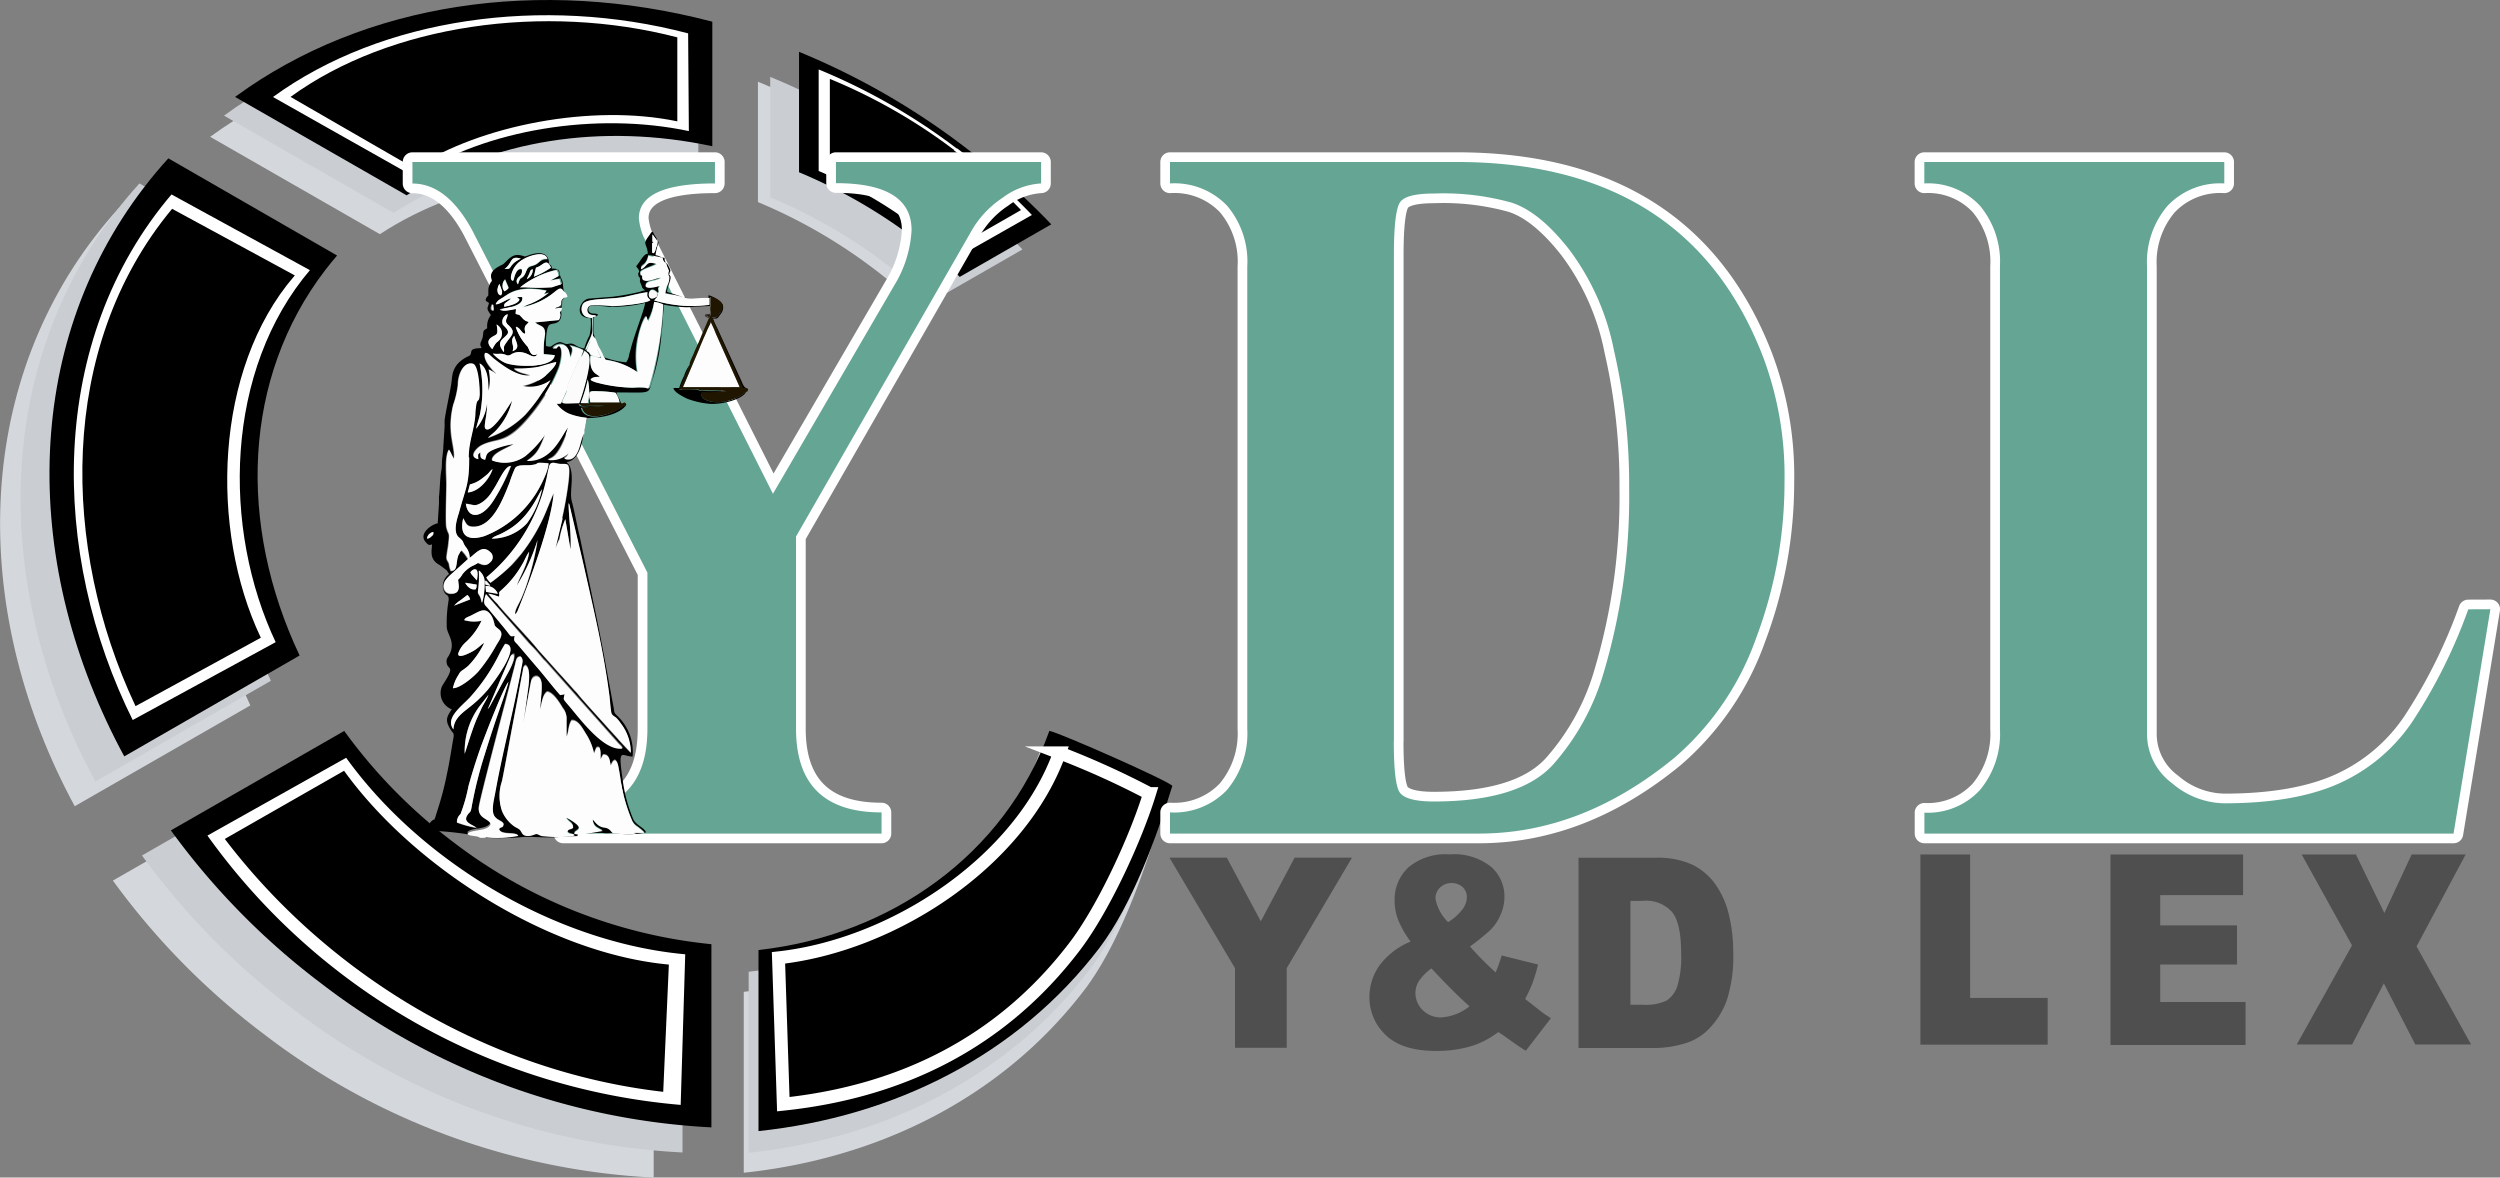 <svg id="Слой_1" data-name="Слой 1" xmlns="http://www.w3.org/2000/svg" viewBox="0 0 275.02 129.54"><rect x="0" y="0" width="275.02" height="129.54" fill="#808080" stroke="none"/><defs><style>.cls-1{fill:#d4d8dd;}.cls-1,.cls-11,.cls-12,.cls-13,.cls-14,.cls-15,.cls-16,.cls-17,.cls-2,.cls-3,.cls-4,.cls-5,.cls-6,.cls-8{fill-rule:evenodd;}.cls-2{fill:#caced3;}.cls-4,.cls-6{stroke:#000;stroke-width:0.22px;}.cls-4,.cls-6,.cls-8{stroke-miterlimit:22.93;}.cls-5,.cls-6{fill:#fff;}.cls-7{fill:#4f4f4f;}.cls-8,.cls-9{stroke:#fff;}.cls-8{stroke-width:1.42px;}.cls-9{fill:none;stroke-linecap:round;stroke-linejoin:round;stroke-width:2.13px;}.cls-10{fill:#64a594;}.cls-11{fill:#fdfdfd;}.cls-12{fill:#201600;}.cls-13{fill:#fcfbfb;}.cls-14{fill:#f9f8f8;}.cls-15{fill:#312e2f;}.cls-16{fill:#363333;}.cls-17{fill:#f8f7f7;}</style></defs><title>logo</title><path class="cls-1" d="M140.38,98.94c-1.71,5.57-4.38,13-8,17.79-9,11.82-22.58,18.59-37.52,20.17V117c14.43-1.59,27.12-10.45,32-24.11a38.07,38.07,0,0,1,7.15,3c.3.19,6.2,2.78,6.38,3.05Z" transform="translate(-13.04 -7.89)"/><path class="cls-1" d="M84.93,137.43A76.82,76.82,0,0,1,42,121.6a79.75,79.75,0,0,1-16.54-16.84L44.56,93.82a57.31,57.31,0,0,0,12,12.23,55.74,55.74,0,0,0,28.39,11.23v20.15Z" transform="translate(-13.04 -7.89)"/><path class="cls-1" d="M44.68,41.43c-.44.51-.86,1-1.27,1.56-9.15,12-9.65,28.13-2.83,42.5L21.26,96.58C10,75.78,9.95,51.61,23.42,34q1.29-1.69,2.7-3.23L44.68,41.43Z" transform="translate(-13.04 -7.89)"/><path class="cls-2" d="M140.92,96.75c-1.71,5.57-4.38,13-8,17.79-9,11.82-22.58,18.59-37.52,20.17V114.79c14.43-1.59,27.12-10.45,32-24.11a38,38,0,0,1,7.15,3c.3.19,6.2,2.78,6.38,3.05Z" transform="translate(-13.04 -7.89)"/><path class="cls-1" d="M88.35,28.24c-12.07-2.54-24.17-.69-33.52,5.41L36.16,22.94C50.29,12.65,69.52,9.83,88.35,14.75V28.24Z" transform="translate(-13.04 -7.89)"/><path class="cls-1" d="M114.42,27.17a81.31,81.31,0,0,1,9.75,8.68L114.1,41.63a59.12,59.12,0,0,0-4.94-4.18,58,58,0,0,0-12.74-7.33V16.88a80.41,80.41,0,0,1,18,10.3Z" transform="translate(-13.04 -7.89)"/><path class="cls-2" d="M88.11,134.67a76.82,76.82,0,0,1-42.91-15.83A79.8,79.8,0,0,1,28.66,102L47.73,91.06a57.32,57.32,0,0,0,12,12.23,55.7,55.7,0,0,0,28.39,11.23v20.15Z" transform="translate(-13.04 -7.89)"/><path class="cls-2" d="M46.94,38.72q-.65.76-1.27,1.56c-9.15,12-9.65,28.13-2.83,42.5L23.53,93.86c-11.29-20.8-11.32-45,2.15-62.56q1.29-1.68,2.7-3.23L46.94,38.72Z" transform="translate(-13.04 -7.89)"/><path class="cls-2" d="M89.86,25.91c-12.07-2.55-24.17-.69-33.52,5.41L37.68,20.61C51.8,10.32,71,7.5,89.86,12.43V25.91Z" transform="translate(-13.04 -7.89)"/><path class="cls-2" d="M115.77,26.65a81.1,81.1,0,0,1,9.75,8.68l-10.07,5.78a58.65,58.65,0,0,0-4.94-4.18,57.87,57.87,0,0,0-12.74-7.33V16.35a80.38,80.38,0,0,1,18,10.3Z" transform="translate(-13.04 -7.89)"/><path class="cls-3" d="M91.29,131.91a76.83,76.83,0,0,1-42.91-15.83A79.78,79.78,0,0,1,31.84,99.24L50.91,88.3a57.33,57.33,0,0,0,12,12.23,55.7,55.7,0,0,0,28.39,11.23v20.15Z" transform="translate(-13.04 -7.89)"/><path class="cls-3" d="M142,94.36c-1.71,5.57-4.38,13-8,17.79-9,11.82-22.58,18.59-37.52,20.17V112.4c14.43-1.59,27.12-10.45,32-24.11,1.25.26,13.2,5.54,13.53,6.06Z" transform="translate(-13.04 -7.89)"/><path class="cls-3" d="M50.12,36q-.65.76-1.27,1.56C39.7,49.47,39.2,65.64,46,80L26.71,91.1c-11.29-20.81-11.32-45,2.15-62.56q1.29-1.69,2.7-3.23L50.12,36Z" transform="translate(-13.04 -7.89)"/><path class="cls-4" d="M91.29,23.84c-12.07-2.54-24.17-.69-33.52,5.41L39.1,18.54C53.22,8.26,72.45,5.43,91.29,10.36V23.84Z" transform="translate(-13.04 -7.89)"/><path class="cls-3" d="M118.94,23.89a81.23,81.23,0,0,1,9.75,8.68l-10.07,5.78a59.25,59.25,0,0,0-4.94-4.18,57.94,57.94,0,0,0-12.74-7.33V13.59a80.42,80.42,0,0,1,18,10.3Z" transform="translate(-13.04 -7.89)"/><path class="cls-5" d="M118,24.39a61.08,61.08,0,0,0-13.67-7.82V26.63a44.46,44.46,0,0,1,13.43,8.73L125.36,31a61.52,61.52,0,0,0-7.4-6.59Zm.34-.17a68.1,68.1,0,0,1,8.22,7.32L118,36.4a49.6,49.6,0,0,0-14.9-9.7V15.53a67.75,67.75,0,0,1,15.17,8.68Z" transform="translate(-13.04 -7.89)"/><path class="cls-5" d="M87.55,21.24V12C72.93,8.2,56,10.55,45,18.55L58.61,26.4c7.26-4.74,19.57-7.13,28.94-5.16Zm1.27,1.07c-10.24-2.16-22.32-.18-30.25,5l-15.5-8.75c12-8.73,29.7-11.2,45.67-7l.08,10.78Z" transform="translate(-13.04 -7.89)"/><path class="cls-6" d="M45.3,38.22,32,31C19.47,46.14,19.91,68.16,28,85.42L41.59,78C36,66.16,36.48,48.5,45.3,38.22Zm2-.64c-9.42,11-9.77,28.41-3.79,41L27.59,87.25c-9.19-18.43-9.51-41.93,4.29-58.11l15.41,8.43Z" transform="translate(-13.04 -7.89)"/><path class="cls-5" d="M86,128l.62-14c-13.14-1.2-28.1-10.71-35.73-21.32l-13.12,7.5C49.18,115.18,66.82,125.8,86,128Zm1.94,1.44A71.46,71.46,0,0,1,35.86,99.81l15.26-8.56c8.25,11.48,23.08,20.33,37.3,21.62l-.5,16.56Z" transform="translate(-13.04 -7.89)"/><path class="cls-7" d="M224.32,101.89h5.45v15.78h8.53v5.14h-14V101.89Zm20.89,0H259.8v4.47h-9.12v3.33h8.45V114h-8.45v4.12h9.39v4.73H245.21V101.89Zm21,0h6l3.13,6.44,3-6.44h5.94L278.88,112l6,10.79h-6.14l-3.46-6.72-3.49,6.72h-6.09l6.08-10.9-5.54-10Z" transform="translate(-13.04 -7.89)"/><path class="cls-8" d="M139.5,95.19c-1.5,4.89-5.06,12.68-8.29,16.89-7.94,10.38-18.87,15.89-32,17.28l-.53-16.1c12.67-1.4,26.6-10.56,30.92-22.55a92.9,92.9,0,0,1,9.88,4.48Z" transform="translate(-13.04 -7.89)"/><path class="cls-9" d="M100.61,88.06q0,9.21,9.41,9.2v2.33H75V97.26q9.26,0,9.26-9.2V70.88L65,33.25q-2.79-5.17-6.59-5.17V25.71H91.69v2.36c-5.57,0-8.37,1.28-8.37,3.84a7.06,7.06,0,0,0,.5,2L98.07,62.21l13.39-23a12.89,12.89,0,0,0,1.86-6q0-5.17-8.32-5.17V25.71h22.57v2.36a7.76,7.76,0,0,0-4.24,1.58,10.87,10.87,0,0,0-3.58,3.92L100.61,66.91V88.06Zm72.66-62.35q25.42,0,33.7,21.38a37.2,37.2,0,0,1,2.38,13.84,48.54,48.54,0,0,1-3.11,17.12,31,31,0,0,1-9,13.2q-10.16,8.34-21.49,8.34h-34V97.26A8,8,0,0,0,148,94.81a9.65,9.65,0,0,0,2.25-6.73V37.22a9.52,9.52,0,0,0-2.22-6.7,8,8,0,0,0-6.28-2.45V25.71Zm-6.9,63.71c0,3.09.21,5,.65,5.64s1.67,1,3.74,1q9.45,0,13.13-4.06a26.27,26.27,0,0,0,5.57-10.12,67.64,67.64,0,0,0,2.8-20.18,65.84,65.84,0,0,0-1.67-15.26,27.18,27.18,0,0,0-4.92-11.09q-3.26-4.17-6.35-5.17a27.89,27.89,0,0,0-8.55-1c-2.07,0-3.32.33-3.74,1s-.65,2.56-.65,5.67V89.42ZM287,74.91l-4.05,24.68H224.74V97.29a7.8,7.8,0,0,0,6.09-2.47,9.64,9.64,0,0,0,2.22-6.73V37.22a9.63,9.63,0,0,0-2.2-6.7,7.77,7.77,0,0,0-6.12-2.45V25.71h33v2.36a7.94,7.94,0,0,0-6.25,2.47,9.55,9.55,0,0,0-2.25,6.67V88.61A6.73,6.73,0,0,0,252,94.06a9,9,0,0,0,5.75,2.2c5.2,0,9.44-.75,12.68-2.22a19.24,19.24,0,0,0,8-6.78,58.09,58.09,0,0,0,6.14-12.34Z" transform="translate(-13.04 -7.89)"/><path class="cls-10" d="M100.61,88.06q0,9.21,9.41,9.2v2.33H75V97.26q9.26,0,9.26-9.2V70.88L65,33.25q-2.79-5.17-6.59-5.17V25.71H91.69v2.36c-5.57,0-8.37,1.28-8.37,3.84a7.06,7.06,0,0,0,.5,2L98.07,62.21l13.39-23a12.89,12.89,0,0,0,1.86-6q0-5.17-8.32-5.17V25.71h22.57v2.36a7.76,7.76,0,0,0-4.24,1.58,10.87,10.87,0,0,0-3.58,3.92L100.61,66.91V88.06Zm72.66-62.35q25.42,0,33.7,21.38a37.2,37.2,0,0,1,2.38,13.84,48.54,48.54,0,0,1-3.11,17.12,31,31,0,0,1-9,13.2q-10.16,8.34-21.49,8.34h-34V97.26A8,8,0,0,0,148,94.81a9.65,9.65,0,0,0,2.25-6.73V37.22a9.52,9.52,0,0,0-2.22-6.7,8,8,0,0,0-6.28-2.45V25.71Zm-6.9,63.71c0,3.09.21,5,.65,5.64s1.67,1,3.74,1q9.45,0,13.13-4.06a26.27,26.27,0,0,0,5.57-10.12,67.64,67.64,0,0,0,2.8-20.18,65.84,65.84,0,0,0-1.67-15.26,27.18,27.18,0,0,0-4.92-11.09q-3.26-4.17-6.35-5.17a27.89,27.89,0,0,0-8.55-1c-2.07,0-3.32.33-3.74,1s-.65,2.56-.65,5.67V89.42ZM287,74.91l-4.05,24.68H224.74V97.29a7.8,7.8,0,0,0,6.09-2.47,9.64,9.64,0,0,0,2.22-6.73V37.22a9.63,9.63,0,0,0-2.2-6.7,7.77,7.77,0,0,0-6.12-2.45V25.71h33v2.36a7.94,7.94,0,0,0-6.25,2.47,9.55,9.55,0,0,0-2.25,6.67V88.61A6.73,6.73,0,0,0,252,94.06a9,9,0,0,0,5.75,2.2c5.2,0,9.44-.75,12.68-2.22a19.24,19.24,0,0,0,8-6.78,58.09,58.09,0,0,0,6.14-12.34Z" transform="translate(-13.04 -7.89)"/><path class="cls-3" d="M64.15,90.85a8.32,8.32,0,0,1,1.61-5.24l1-1.28c-.17.49-.55,1-.78,1.52s-.48,1-.7,1.59c-.45,1.15-.76,2.24-1.15,3.41ZM65.52,99a11.74,11.74,0,0,1-2.22-.6,1.13,1.13,0,0,1,.39-.92,18.12,18.12,0,0,0,.88-3.09c.38-1.4.79-2.71,1.25-4,.39-1.13,2.61-6.86,3.14-7.45-.08.52-1.1,3.36-1.35,4.1-.46,1.36-.91,2.75-1.34,4.15a46,46,0,0,0-1.35,5.48c-.13.75-.17.46-.47.92-.55.85.65,1,1.06,1.45Zm1.25-13.22,2.32-5.39c.14-.32.15-.56.5-.64.39.55-.93,2.59-1.2,3.14L67,85.47l-.11.18-.07.09,0,0,0,0Zm-3.85,2.32c-.9-1.21.77-2.43,1.81-3.49A20.76,20.76,0,0,0,67.89,80a14,14,0,0,1,.71-1.31c2,.13-1.69,4.77-1.87,5a13.53,13.53,0,0,1-2.1,2c-.82.66-1.65,1.23-1.71,2.4Zm1.21-12c.09-.27.45-.35.71-.48,1-.5,1.65-1.06,2.33.1a3.36,3.36,0,0,1,.29.91c.07.22.4.4.58.59.47.51-.17,1.25-.4,1.67a18.2,18.2,0,0,1-1.92,2.82c-.33.41-1.94,1.87-2.84,1.89a4.13,4.13,0,0,1,.61-1.46c.28-.56.34-.38,1.07-1a9.17,9.17,0,0,0,1.76-2.52c-.28.11-.57.52-1.23.9-.17.1-1.8,1-1.61.21a2.94,2.94,0,0,1,.82-1.2A7.59,7.59,0,0,0,66,76.2a3.91,3.91,0,0,1-1.9-.07Zm2.38-2.88,4.63,5.22c.29.38.65.69,1,1.07l.67.79c.11.14.16.16.28.28l8,9c.2.23.37.29.47.59-2,.31-4.68-3.35-6-4.84-.59-.69-.46-.54-.37-1.09l-.51.09c-.85-.95-1.79-2.21-2.63-3.15l-2-2.35c-.35-.42-.52-.38-.37-1-.57.07-.32.13-1.14-.86l-1.87-2.31c-.2-.22-.37-.3-.34-.65a2.18,2.18,0,0,1,.2-.82ZM63,74.52a3.24,3.24,0,0,1,.71-.6l.63-.49c.12-.08,0,0,.13-.07a.94.94,0,0,1,.29.49L63,74.52Zm2.71-3.82a1.66,1.66,0,0,1,.62,1.54,7.11,7.11,0,0,1-.27,2c-.11-.21-.11-.47-.25-.72s-.26-.25-.18-.76a10.74,10.74,0,0,0,.07-2Zm.73,1.65a1.34,1.34,0,0,1,1.36.87L66.51,73l-.06-.64Zm0-.62c.22.11.12,0,.29.24a1.56,1.56,0,0,1,.25.34l-.51-.15,0-.43Zm-2.2.25,1.25.21a.86.86,0,0,1-.1.52c-.55.13-1-.41-1.15-.72Zm.57-1.12a.85.85,0,0,1,.42-.34c.43-.08.43.48.3,1.22l-.57-.64s-.14-.24-.14-.24ZM60,67.13a.86.86,0,0,1,.7-.72c.05.32,0,.33-.23.51s-.24.25-.48.21Zm7.17,0c.18-.23.51-.29.93-.5s.56-.29.86-.46c2.46-1.44,3.33-4,3.73-4.46A9.8,9.8,0,0,1,71,65.47a5.31,5.31,0,0,1-3.86,1.68Zm6.93,1.05.4-.95c.11.21,0,0,0,.09a.38.38,0,0,1,0,.14A10,10,0,0,1,75.23,65l.56,3.39c.12-1.52-.16-3.53-.21-5.09a.47.47,0,0,1,.09.15l.77,3.27c.27,1.16.56,2.33.82,3.49,1.1,4.89,2.16,9.28,2.82,14.31,0,.36.15,1.66.23,1.92s.36.33.54.5a5.09,5.09,0,0,1,.5.62,5.29,5.29,0,0,1,1.08,3.19l-.94-1c-.19-.22-.31-.33-.49-.55l-1-1.09c-.75-.89-2.91-3.19-3.41-3.84-.17-.22-.33-.33-.5-.55l-.49-.55c-.34-.37-.61-.7-1-1.1l-2.43-2.73c-.7-.9-3.88-4.23-4.43-5a10.39,10.39,0,0,1-1-1.12,6.26,6.26,0,0,1,1.16.34c.14-.47-.15-.36.22-.69A11.05,11.05,0,0,0,70.51,70c.23-.38.52-1.09.75-1.36-.15,1.39-1.12,2.94-1.34,3.69a21.08,21.08,0,0,0,2.27-5,27.52,27.52,0,0,1-1,4.29,20.7,20.7,0,0,1-.73,2c-.32.77-.9,1.57-.69,1.89l.19-.3c1.4-3.44,3.73-9.77,4-13-.19.33-.86,2.13-1.25,2.91a19.86,19.86,0,0,1-2.41,3.86c-.32.39-.63.77-1,1.13A19.19,19.19,0,0,1,67,72a2,2,0,0,1-.42-.6,19.57,19.57,0,0,0,6.77-11.63c.17-.76.1-1.14,1-.91,1.08.28,1.64-.72,1.19,2.58-.16,1.16-.38,2.33-.63,3.47l-.78,3.27Zm-9.35-7a3.42,3.42,0,0,0,1.4-.7c.21-.16.38-.29.58-.47s.26-.35.52-.52c-.28.93-1.38,2.46-2.73,2.58l.24-.9Zm-.45,2.11c.87.07,1,.4,1.88-.2a3.9,3.9,0,0,0,1.11-1.26c.61-.92,1.28-2.69,2-2.7A21.22,21.22,0,0,1,67.3,63c-1.28,2-2.81,2-3,.32ZM64,64.87c.36.55.37,1,1.33.94,2-.18,3.11-3.16,3.79-4.88a13.44,13.44,0,0,1,.6-1.56c.3-.44,1.19-.25,1.82-.34,1.08-.14,0-.35,1.85-.19.06.84-1.12,3-1.5,3.52a11.78,11.78,0,0,1-5.54,4.49c-1.83.58-2.82,0-2.33-2Zm.62-6.66c0,3-.33,3.2-1.13,6.11-.23.85-.64,2.12,0,2.68s.32.36.71,1a1.92,1.92,0,0,1,.47,1.28c.7-.51,1.39-1.48,2.25-.64a.72.72,0,0,1,0,1.14c-.45.47-.85.28-1.33.06a3.88,3.88,0,0,1-.64.34,3.46,3.46,0,0,0-1.09.94,2.1,2.1,0,0,1-.48.6c.11.77.28,1.5-.74,1.53-.78,0-1.06-.77-.67-1.43a3.78,3.78,0,0,1,.56-.63l1.95-1.76a4.12,4.12,0,0,0-.71-.93c-.1.07,0,0-.12.11l-.23.41c-.32.85,0,1.76-.83,1.72a2.88,2.88,0,0,1-.2-.76c-.08-.32-.25-.35-.27-.68s.17-1.31.22-1.71c.14-1.21,0-.74-.23-1.63-.13-.54,0-3.93,0-4.65,0-1-.23-3.11.26-3.91.22.27.35.7.55,1,.19-1.33-.82-2.81-.07-5.92a10,10,0,0,0,.52-2.21c0-1.37.71-2.57,1.63-2.32.65.18.8,2.68.76,3.37-.05.92-.19.44-.35,1a8.12,8.12,0,0,0-.13,1.26c-.13,1.71-.74,3-.73,4.69Zm12.3-6a16.15,16.15,0,0,0,.78-2.58,5.58,5.58,0,0,1,0,2.59ZM65.78,47.88c1,.54.9,2.39,1,3a5.13,5.13,0,0,0,0-2.33,3.31,3.31,0,0,1,.79.47c-.44-.4-1.47-1.55-1.2-2.24.37,0,.53.28,1.1.72.94.73,2.58,1.95,3.88,1.73-.62-.2-1.42-.32-1.79-.75a13.13,13.13,0,0,0,2.57-.15c.42-.08,1.87-.59,2.07-.55,0,.45-1.1,1.45-1.47,1.71a6.36,6.36,0,0,1-2.23.92,3.89,3.89,0,0,0,3.09-.65l-1.34,2a20.21,20.21,0,0,1-1.46,1.82,10.76,10.76,0,0,1-4.1,2.53c.28-.28.62-.51.88-.8A7.33,7.33,0,0,0,69.37,52l-.62.95c-.26.42-1.76,2.66-2.31,2.13-.26-.25.22-1.53.17-2.75a5.28,5.28,0,0,1-1.2,2.74c.1-.5.32-1.08.43-1.62a13.91,13.91,0,0,0-.05-5.56Zm3.64-1.36c.28-.66-.38-1,.19-1.7.19.74.75,1.37-.19,1.7Zm-1.29-1.43c-.39.6-.39.16-.93,1.22-.42-.42-.63-1-.08-1.32s.75-.17.55-1.41c.17.1,0,0,.18.14a1.08,1.08,0,0,1,.28,1.37Zm.3,1.54c-.15-.26-.56-.69-.3-1.19.15-.27.72-.64.78-.88.11-.46-.49-.81-.58-1a.88.88,0,0,1,.55-1.08c0,.47-.4.76.06,1.17.91.81.41,1.07-.17,1.91-.39.55-.28.52-.28.84a.36.36,0,0,1-.06.26Zm-1.26-5.26c.18.18,0-.17.11.13l0,.17a.78.78,0,0,1,0,.4c-.43,0-.26-.48-.16-.7ZM78.46,45c-.09-.51-.15-.05-.14-1,0-.39,0-.79,0-1.18.3-.14.39,0,.49-.35-.33-.16-.57,0-.86-.19a.44.44,0,0,1,0-.72,9.19,9.19,0,0,1,2,.08,15.22,15.22,0,0,0,4.06-.42c-.05.62-1.2,3.56-1.55,4.92-.07.27-.15.51-.22.82a1.73,1.73,0,0,1-.32.79,9.54,9.54,0,0,1-2.44-.56c.1.29,0,.2.39.29a7.91,7.91,0,0,1,3.22,1.31,10.13,10.13,0,0,1,0-3.39c.12-.65.6-2.51,1-2.76a1.19,1.19,0,0,0,.19.51A6.54,6.54,0,0,0,85,41.1a2.77,2.77,0,0,1,1,.29,37.39,37.39,0,0,1-1.33,8.75c-.18.73-.36.45-.53.4a7.61,7.61,0,0,0-1.35,0,16.47,16.47,0,0,1-4.06-.58,2.87,2.87,0,0,1-.35-.13c-.26-.14-.09,0-.24-.21.18-.27.59-.24,1-.28C78.81,49,77.85,49,78,47l1.16.31-.45-1c.08.33.27.55.37.92-1.23-.13-1.12-.38-1.23-.51s-.14-.1-.31-.23L78,45.29c-.24.39-.31.89-.55,1.12-.06-.11-.06,0,0-.2l.25-.58c.66-1.4.45-1,.46-2.75-.5-.08-.73-.12-1-.44a1.08,1.08,0,0,1,0-1.13c.49-.68,3.11-.44,4.78-.81.72-.16,1.62-.39,2.31-.47-.09.54,0,.55.31.87-.42.38-3.41.66-4.24.66A13.7,13.7,0,0,0,78,41.48a.55.55,0,0,0-.22.87c.17.2.53.18.68.21l.16.07s0,0,.05.05l-.42.09v1.87a.41.41,0,0,0,.06.22c.09.18.07.1.15.18Zm6.86-5v.45c-1.34,1-1.07-1.54,0-.45Zm-17.13.28c-.54,0-.49-.77-.21-1.17,0,0,0,0,.06.13.22.62.33.78.15,1Zm.35-.41a.88.88,0,0,1-.2-.7.8.8,0,0,1,.27-.58l.39.91a1.09,1.09,0,0,1-.46.36Zm1.82-.43a9.87,9.87,0,0,1,4-1.91,1,1,0,0,1,.23.67c-.28.17-.59.31-.89.49l1-.19.18.62a10.36,10.36,0,0,0-1,.32,23.49,23.49,0,0,1-3,0h-.4s0,0,0,0,0,0,0,0ZM71,38.6c.07-.23.18-.4.28-.64s.1-.39.37-.45A1.18,1.18,0,0,1,71,38.6Zm1-1.27c.77-.15,1.14-1.14,1.65,0a8.66,8.66,0,0,1-1.88,1l.23-1Zm14.25-.49c.24.23.08.1.2.38.32.75.12.29.13.77s.07,0,.1.42-.37,1.27-.41,1.74c.71.1,1.53.33,2.25.5s1.83,0,2.6,0l0,.75A14.38,14.38,0,0,1,85,40.93l.18-.21a.54.54,0,0,0,.12-.66l0,0,.09-.05.12-.06c-.08-.56-.13-.29.11-.69-.46,0-1.18.34-1.55.07-.11-.75,1.16-.51,1.67-1-.62.06-1.49.59-2,.23-.13-.33,0-.21-.07-.42s-.08,0-.2-.31,1.44-.68,1.79-1c-.45-.06-.77-.21-1,0s-.38.47-.72.58c0-.39.27-.38.49-.68a2.57,2.57,0,0,0,.2-.35l.12-.4a.09.09,0,0,1,0-.06c2.42.47,1.2.18,1.84.84ZM69.37,38.77c-.12-.15-.12-.1-.12-.37a2.6,2.6,0,0,1,1.33-1.93c.58-.38,2.43-1.07,2.69-.05-.61,0-.75.2-1.08.46s-.73.27-1,.46-.3.69-.58,1-.32,0-.58.86c-.27-.3-.13-.58.12-.83a.75.75,0,0,0,.29-.83c-.5-.16-.74.57-.83.93s0,.25-.23.35Zm-.82-1.3c.91-.64.53-1.51,1.78-1.13-1.55.79-.78,1.21-1.78,1.13Zm16.82-3.1a1.88,1.88,0,0,1-.18.79c-.07.24-.08.49-.3.59-.1-.1-.07.09-.11-.26v-.86l.22-.08c-.26,0-.09,0-.19-.11l0-.76c.16.22.36.5.54.7ZM74.75,42.07c-.2.29,0,.22-.06.57a1.07,1.07,0,0,1-.17.46l-2.61.26c.52.47,1.14.27,1.1,1.29a11,11,0,0,0-.15,2.19l1.21.11c-.11,1.47-4.46,1.33-5.52.82a4.14,4.14,0,0,1-1.29-1c.69.09.81-.08,1.41.14a.55.55,0,0,0,.63-.06c1.49-.84,2.4.88,2.85,0-.74.32-.78-.37-1.08-.86a5.77,5.77,0,0,1-1.28-2.17c.54.14.6.72,1,.77.09-.22-.1-.38,0-.71s.26-.31.43-.62a1.19,1.19,0,0,1-.73-.46c-.47-.48-.1-.2-.72-.43l.05-.52c-.51.08-1.35.33-1.8.06.84-.2,2.71-.36,2.48-1.39l-.56,0c.15.27.13,0,.26.32-.22.46-1.1.64-1.67.76,0-.4.06-.35.3-.52l.4-.35s0,0,0-.05c-.53.13-1.18.64-1.64.65.06-.39.74-.66,1-.87,1.28-1,2.95-.95,4.59-.63l-.28.39.54-.18a7.67,7.67,0,0,1-2.07,1.24,3,3,0,0,0-.73.34A8,8,0,0,0,74.09,40c.52-.41.65-.45.92-.08l.1.13a3.29,3.29,0,0,1-.14-.86,1.59,1.59,0,0,0-.23-.75c-.27-.68.06-1-1-1,0-.47-.21-.33-.31-.59,0-.07.08-1.68-2.17-.9-.78.27-.23.13-1.11,0s-1.38.74-1.76,1c-.18.15-1.55.58-1.31,1.53.12.46.09.19-.14.64a1.65,1.65,0,0,0-.18.79c0,.81,0,.35-.22.76s.16.38.29.56c-.15.65-.35.49.21,1.32A2,2,0,0,0,66.64,44c-.54.29-.39.36-.5,1a5.8,5.8,0,0,1-.22.56c-.1.35,0,.32.09.63-1.63,0-.86.54-1.37.86a3.57,3.57,0,0,0-1.31.93,2.75,2.75,0,0,0-.49,1c-.08.33-.12.92-.18,1.28-.18,1.06-.66,3.28-.71,3.89,0,.22,0,.47,0,.69l-.14,2.15c0,.39-.09,1-.13,1.4s0,.91-.12,1.41c-.13.9-.13,1.9-.23,2.76,0,.25,0,.5,0,.75l-.14,2.16c-.44,0-2.09,1-1.4,1.95.31.4.45.5.77.35,0,.68-.35,1.64.85,2.28l.76.57c.07.08.2.31.28.42a1.62,1.62,0,0,0-.64,1.75c.25.77.65.37.58,1.16a14.36,14.36,0,0,0-.2,3c.11.84,1,1.61.26,3-.16.3-.39.45-.24,1s.77.28-.1,1.71c-.15.25-.33.51-.47.78a1.91,1.91,0,0,0,1.1,2.48c-.57.85-.79,1.21-.08,2.31.22.34.36.28.26.85-.24,1.32-.42,2.62-.7,3.89a32.73,32.73,0,0,1-.93,3.66l-.4,1.27c-.17.34,0,0-.34.29s-.15.36-.48.63-.6.23-.75.43a36.27,36.27,0,0,1,4.88.37,8.4,8.4,0,0,0,1.56.19c-.34-.2-1-.1-1.32-.35.25-.56,2.28-.25,2.56-1.11-.16-.58-1.28-.59-1.31-1.67,0-.55,2.72-10.84,3.06-12.17L69.67,81c.12-.46.14-.92.61-.93.36.3.2.67.11,1.17s-.15.85-.24,1.28c-.17.84-.34,1.72-.52,2.52-.72,3.33-1.53,6.66-2.13,10-.13.74-.48,1.89-.13,2.52s1.28.63,1,1.14c-.13.27-.22.06-.45.34.2.75,1.88.26,2.11.76a12,12,0,0,1-3.55.16c.11.23-.05.05.21.11A27.14,27.14,0,0,0,70.2,100c1.22-.14,2.06.06,3.79,0l2.58-.14c0-.18,0-.2,0-.35.78,0,.47.05.6-.12l-1,.07c.23-.35.93-.41.29-1a4.94,4.94,0,0,0-1.14-.72c.22.47.75.53.77,1.12-.32.25-.48.06-.64.43.24.35.5.2.83.47a16.48,16.48,0,0,1-3.64,0c-.25-.06-.45-.23-.61-.22s-.49.17-.75.2c-.92.08-.77-.47-1.15-.74-.18-.13-.37-.19-.57-.34a3.89,3.89,0,0,1-1.29-1.63,5.06,5.06,0,0,1,0-3.31c.42-2.13.81-4.32,1.21-6.41.21-1.09.41-2.16.61-3.24.1-.54.19-1,.29-1.58.05-.29.11-.55.16-.82s0-.53.31-.68c.7.39.3,2.41.2,3.23-.14,1.08-.29,2.18-.46,3.15l.86-4.58c.15-.83,1.14-.88,1.18.38,0,.92-.15,1.76-.15,2.63.14-.59.24-1.59.75-1.9.66.06,1.38,1.22,1.72,1.8A1.79,1.79,0,0,1,75.35,87c0,.61,0,1.21,0,1.82.25-.43.15-1.18.55-1.76.7-.08,1.18.81,1.57,1.46a6.35,6.35,0,0,1,.9,2.15c.2-.32.17-.81.58-.63.19.24.13.88.14,1.27.14-.19.16-.33.3-.49.65,0,.71.58.81,1.18.19-.28.17-.44.47-.58.31.17.35.6.43,1s.14.8.2,1.2a18.14,18.14,0,0,0,1.23,4.4,1.52,1.52,0,0,0,.64.75,6.82,6.82,0,0,1,.76.65l-1.15,0c.15.1.25.12.36.08a12.75,12.75,0,0,1-2.34,0c-.44-.06-.36,0-.57-.27-.45-.52-.53-.24-1.11-.49s-.61-.5-.9-.79c.11.9.6.89,1.1,1.26-3.88.61-1,.24.11.32.24.06.91,0,1.18,0a9.26,9.26,0,0,0,3.49-.07c-.14-.5-1-.73-1.38-1.41a16.74,16.74,0,0,1-1.19-4.45c-.52-3.59-.12-2.51,1.1-2.48a5.46,5.46,0,0,0-1.7-4.5c-.38-.37-.28-.32-.38-.87-.65-3.45-1.26-7-2-10.49l-1.71-8.24c-.33-1.29-.56-2.73-.9-4-.25-1,.19-2.31-.11-3.5-.13-.53-.22-.47-.45-.81,1.31-.11,1.82-2.3,1.82-3.16-.28.52-.37,1.34-.64,1.9s-.64,1.16-1.46.87c-.06-.2.22-.13.4-.62a2.64,2.64,0,0,1-2.25.73c.31-.25.71-.1,1.46-1.49a9.77,9.77,0,0,0,.81-2.06c-.63.58-1.65,3.8-4.55,3.67,1.19-.78,1.41-1.41,2-2.87a11.4,11.4,0,0,1-2.19,2.36,3.9,3.9,0,0,1-3.65.47c-.06-.8,1.71-1.36,2.37-1.8a9.88,9.88,0,0,0-1.93.5c-1.18.45-1,.68-1.21,1.23-.6-.15-.47-.31-.53-.85-.19.33-.28.05-.21.78-1.13-.24-.19-1.23.33-1.51,1.75-.93,2.65,0,5.34-3.25a19.25,19.25,0,0,0,3.2-5.36c.17-.59.52-2,0-2.38-.16.06-.18.14-.28.26h-.42c.55-.73,1.94-.65,1.9,1a1.67,1.67,0,0,0,.26-.72c0-.38-.1-.45-.33-.6a6.33,6.33,0,0,1,1.56.53l-.29.76c.18-.08,0,0,.17-.14l.25-.52c.13.18.32.24.44.47.44.84-.83,4.89-1.05,5.32-2.17,0-2,.21-1.59-.81a1.87,1.87,0,0,0,.26-.81l-.75,1.68-.47,0a3.42,3.42,0,0,0,1.33,1.08,7.24,7.24,0,0,0,2,.47l-.28,1.43c.18-.15.05.2.24-.65a5.45,5.45,0,0,0,.17-.74c1.73,0,3.65-.45,4.33-1.46-.14-.25,0-.05-.18-.14l0,.2c-.36.18-.69.43-1.11.64a6.59,6.59,0,0,1-1.28.46c-1.14.29-2.17.18-2.44-.82l2.53-.19c-.51,0-1,0-1.47,0-.86,0-1.14.13-1.29-.19l.51-.08h.51c0-.09,0-.26,0-.35l.08-.27c-.19-.92.37-.79,1.1-.74a13.61,13.61,0,0,1,1.75.14,2.73,2.73,0,0,1,.45,1.07c.21.17,0,0,.25.14-.08-.46-.37-.72-.49-1.23,4.05,0,3.45.28,4-1.54a21.66,21.66,0,0,0,.93-4.64c0-.28,0-.5.08-.82l.2-2.65a15.81,15.81,0,0,0,2.45.28c.52,0,.82-.07,1.26-.07l1.37-.07,0-1c.54.14,1.31.53,1.33,1.09a1.29,1.29,0,0,1-.37.84c-.31.42-.19.29-.81.37l3.43,7.77c.29,0,.45,0,.48.25.13-.11.11.17.11-.21-.4-.11-.5-.35-.66-.73s-.31-.67-.46-1l-2.28-5a8.52,8.52,0,0,1-.45-1c.51,0,.43.09.84-.49a1.1,1.1,0,0,0,.25-1c-.12-.41-1.16-1-1.58-1.07v.28a16.83,16.83,0,0,1-2.55,0L86.43,40c0-.54.5-1.4.35-1.73s-.17.05-.08-.36c.06-.24.21-.15-.15-.81-.14-.26-.18-.23-.31-.26,0-.38-.09-.07-.09-.59-.43,0-.55-.24-1-.28a7.62,7.62,0,0,1,.35-1.46l-.07-.07-.08-.06c-.06-.41-.38-.61-.48-1-.23.06-.17.08-.42.42-.8,1.07-.24.78-.14,2-.4,0-.76.68-1,1s-.2.26-.29.4c.61.69.16.55.24.94s.09.09.16.33c.11.43-.13.09.18.8.1.22,0,.15.15.34l.1.1.16.12a2.15,2.15,0,0,0-.54.15,26.19,26.19,0,0,1-3,.55l-2.66.21c-1,.13-1.7,2.15.2,2.15a5.61,5.61,0,0,1-.12,1.9,7.77,7.77,0,0,0-.58,1.44,2.62,2.62,0,0,1-1-.39c-.59-.34-.71,0-1.11-.14s-.51-.3-1.08,0-.34.41-1,.26c-.07-.31,0-2.11.37-2.34s1.09,0,1.28-.89c.06-.28,0-.33,0-.68Z" transform="translate(-13.04 -7.89)"/><path class="cls-11" d="M76.46,99.65l.94,0,1.94-.34c-.5-.36-1-.36-1.1-1.26.3.29.45.6.9.79s.66,0,1.11.49c.21.24.13.21.57.27a12.75,12.75,0,0,0,2.34,0c-.11,0-.2,0-.36-.08l1.15,0a6.82,6.82,0,0,0-.76-.65,1.52,1.52,0,0,1-.64-.75,18.14,18.14,0,0,1-1.23-4.4c-.06-.4-.12-.8-.2-1.2s-.12-.83-.43-1c-.31.14-.28.3-.47.58-.1-.59-.16-1.21-.81-1.18-.14.17-.16.3-.3.49,0-.39.05-1-.14-1.27-.41-.18-.38.31-.58.63a6.35,6.35,0,0,0-.9-2.15c-.39-.64-.87-1.54-1.57-1.46-.39.58-.3,1.34-.55,1.76,0-.61,0-1.21,0-1.82a1.79,1.79,0,0,0-.42-1.29c-.34-.58-1.06-1.74-1.72-1.8-.51.31-.61,1.31-.75,1.9,0-.87.19-1.71.15-2.63,0-1.26-1-1.21-1.18-.38l-.86,4.58c.17-1,.32-2.07.46-3.15.1-.81.49-2.83-.2-3.23-.26.15-.25.35-.31.68s-.11.54-.16.82c-.1.54-.19,1-.29,1.58-.2,1.08-.41,2.15-.61,3.24-.4,2.09-.78,4.28-1.21,6.41a5.06,5.06,0,0,0,0,3.31,3.89,3.89,0,0,0,1.29,1.63c.2.15.39.21.57.34.39.27.23.83,1.15.74.26,0,.59-.18.75-.2s.36.16.61.22a16.48,16.48,0,0,0,3.64,0c-.33-.27-.59-.12-.83-.47.16-.37.31-.18.64-.43,0-.59-.55-.65-.77-1.12a4.94,4.94,0,0,1,1.14.72c.64.58-.06.64-.29,1l.32.14Z" transform="translate(-13.04 -7.89)"/><path class="cls-11" d="M74.86,64.92c.25-1.14.47-2.3.63-3.47.45-3.3-.11-2.3-1.19-2.58-.86-.23-.8.15-1,.91a19.57,19.57,0,0,1-6.77,11.63A2,2,0,0,0,67,72a19.19,19.19,0,0,0,2.28-1.94c.33-.36.64-.74,1-1.13a19.86,19.86,0,0,0,2.41-3.86c.39-.78,1.05-2.58,1.25-2.91-.25,3.21-2.58,9.54-4,13l-.19.3c-.21-.31.37-1.12.69-1.89a20.7,20.7,0,0,0,.73-2,27.52,27.52,0,0,0,1-4.29,21.08,21.08,0,0,1-2.27,5c.21-.75,1.19-2.31,1.34-3.69-.23.27-.52,1-.75,1.36a11.05,11.05,0,0,1-2.34,2.89c-.37.33-.09.22-.22.69a6.26,6.26,0,0,0-1.16-.34,10.39,10.39,0,0,0,1,1.12c.56.75,3.74,4.07,4.43,5L74.61,82c.38.4.65.73,1,1.1l.49.55c.17.21.33.32.5.55.49.64,2.66,3,3.41,3.84l1,1.09c.18.22.29.33.49.55l.94,1a5.29,5.29,0,0,0-1.08-3.19,5.09,5.09,0,0,0-.5-.62c-.18-.17-.45-.26-.54-.5s-.18-1.56-.23-1.92c-.65-5-1.72-9.42-2.82-14.31-.26-1.16-.55-2.33-.82-3.49l-.77-3.27a.47.47,0,0,0-.09-.15c0,1.56.33,3.57.21,5.09L75.23,65a10,10,0,0,0-.67,2.46.38.38,0,0,0,0-.14c-.05-.12.06.12,0-.09l-.4.95.78-3.27Z" transform="translate(-13.04 -7.89)"/><path class="cls-11" d="M77.27,55.6c.1,0,.06.05.06-.12s0,0,0-.2l.28-1.43a7.24,7.24,0,0,1-2-.47,3.42,3.42,0,0,1-1.33-1.08l.47,0,.75-1.68A1.12,1.12,0,0,1,75.6,50l.9-2c.11-.25.2-.65.45-.8l.29-.76a6.33,6.33,0,0,0-1.56-.53c.23.15.36.22.33.6a1.67,1.67,0,0,1-.26.72c0-1.64-1.35-1.73-1.9-1h.42c.1-.13.12-.2.28-.26.54.36.2,1.78,0,2.38a19.25,19.25,0,0,1-3.2,5.36C68.68,56.95,67.77,56,66,56.9c-.52.28-1.46,1.27-.33,1.51-.07-.73,0-.45.21-.78.06.54-.06.7.53.85.21-.55,0-.77,1.21-1.23a9.88,9.88,0,0,1,1.93-.5c-.66.44-2.43,1-2.37,1.8a3.9,3.9,0,0,0,3.65-.47A11.4,11.4,0,0,0,73,55.73c-.57,1.46-.8,2.09-2,2.87,2.9.13,3.92-3.08,4.55-3.67A9.77,9.77,0,0,1,74.79,57c-.75,1.39-1.15,1.24-1.46,1.49a2.64,2.64,0,0,0,2.25-.73c-.18.5-.46.43-.4.62.82.29,1.22-.35,1.46-.87s.36-1.38.64-1.9Z" transform="translate(-13.04 -7.89)"/><path class="cls-11" d="M64.61,58.21c0-1.72.6-3,.73-4.69a8.12,8.12,0,0,1,.13-1.26c.15-.56.29-.07.35-1,0-.69-.11-3.19-.76-3.37-.91-.25-1.6,1-1.63,2.32a10,10,0,0,1-.52,2.21c-.74,3.11.27,4.59.07,5.92-.2-.29-.33-.71-.55-1-.48.8-.23,2.87-.26,3.91,0,.72-.14,4.11,0,4.65.21.89.37.42.23,1.63,0,.4-.23,1.41-.22,1.71s.18.36.27.68a2.88,2.88,0,0,0,.2.76c.79,0,.51-.86.83-1.72l.23-.41c.09-.1,0,0,.12-.11a4.12,4.12,0,0,1,.71.93l-1.95,1.76a3.78,3.78,0,0,0-.56.63c-.39.67-.11,1.46.67,1.43,1,0,.85-.76.74-1.53a2.1,2.1,0,0,0,.48-.6A3.46,3.46,0,0,1,65,70.15a3.88,3.88,0,0,0,.64-.34c.48.21.88.4,1.33-.06a.72.72,0,0,0,0-1.14c-.86-.83-1.55.13-2.25.64A1.92,1.92,0,0,0,64.24,68c-.39-.6-.07-.45-.71-1s-.28-1.83,0-2.68c.79-2.91,1.13-3.09,1.13-6.11Z" transform="translate(-13.04 -7.89)"/><path class="cls-11" d="M79.52,47.23c-.09-.16-.15-.34-.24-.53a6,6,0,0,0-.3-.54c-.24-.39-.34-1-.52-1.1s-.05,0-.15-.18a.41.41,0,0,1-.06-.22V42.78l.42-.09s0-.07-.05-.05l-.16-.07c-.15,0-.5,0-.68-.21a.55.55,0,0,1,.22-.87,13.7,13.7,0,0,1,2.35.08c.83,0,3.82-.27,4.24-.66-.28-.33-.4-.33-.31-.87-.7.08-1.6.31-2.31.47-1.67.37-4.29.12-4.78.81a1.08,1.08,0,0,0,0,1.13c.22.33.45.36,1,.44,0,1.7.19,1.36-.46,2.75l-.25.58c0,.18,0,.1,0,.2.25-.24.32-.74.55-1.12l-.46,1.16c.17.14.21.11.31.23s0,.38,1.23.51c-.1-.37-.28-.58-.37-.92l.45,1L78,47c-.2,2,.76,2,1,2.34-.36,0-.77,0-1,.28.15.22,0,.07.24.21a2.87,2.87,0,0,0,.35.13,16.47,16.47,0,0,0,4.06.58,7.61,7.61,0,0,1,1.35,0c.17,0,.35.33.53-.4A37.39,37.39,0,0,0,86,41.39a2.77,2.77,0,0,0-1-.29,6.54,6.54,0,0,1-.63,2.1,1.19,1.19,0,0,1-.19-.51c-.44.24-.93,2.11-1,2.76a10.13,10.13,0,0,0,0,3.39,7.91,7.91,0,0,0-3.22-1.31c-.35-.09-.3,0-.39-.29Z" transform="translate(-13.04 -7.89)"/><path class="cls-11" d="M67.59,49a3.31,3.31,0,0,0-.79-.47,5.13,5.13,0,0,1,0,2.33c-.07-.6.07-2.45-1-3a13.91,13.91,0,0,1,.05,5.56c-.11.53-.33,1.12-.43,1.62a5.28,5.28,0,0,0,1.2-2.74c.05,1.22-.43,2.5-.17,2.75.56.52,2.05-1.71,2.31-2.13l.62-.95a7.33,7.33,0,0,1-1.78,3.27c-.27.28-.6.51-.88.8a10.76,10.76,0,0,0,4.1-2.53,20.21,20.21,0,0,0,1.46-1.82l1.34-2a3.89,3.89,0,0,1-3.09.65,6.36,6.36,0,0,0,2.23-.92c.37-.26,1.51-1.26,1.47-1.71-.2,0-1.65.47-2.07.55a13.13,13.13,0,0,1-2.57.15c.37.44,1.17.55,1.79.75-1.3.22-2.94-1-3.88-1.73-.57-.44-.73-.76-1.1-.72-.28.69.76,1.84,1.2,2.24Z" transform="translate(-13.04 -7.89)"/><path class="cls-11" d="M74.75,42.07c.06-.08,0,.1.09-.17s0-.07,0-.13a1.74,1.74,0,0,0-.72.06c.23-.2.17-.1.4-.2.58-.27,0-.53.6-1,.23,0,.14,0,.35-.09a.68.68,0,0,0-.12-.3c-.13-.21-.06-.15-.23-.23l-.1-.13c-.27-.37-.4-.33-.92.08a8,8,0,0,1-3.48,1.71,3,3,0,0,1,.73-.34,7.67,7.67,0,0,0,2.07-1.24l-.54.18.28-.39c-1.64-.32-3.31-.37-4.59.63-.26.21-.94.48-1,.87.46,0,1.11-.52,1.64-.65,0,0,0,0,0,.05l-.4.35c-.23.17-.32.13-.3.52.57-.12,1.45-.3,1.67-.76-.13-.3-.11-.05-.26-.32l.56,0c.22,1-1.64,1.19-2.48,1.39.45.27,1.29,0,1.8-.06l-.05.52c.61.23.24-.05.72.43a1.19,1.19,0,0,0,.73.46c-.17.31-.37.29-.43.62s.12.5,0,.71c-.38,0-.45-.63-1-.77A5.77,5.77,0,0,0,71.06,46c.3.49.34,1.17,1.08.86-.45.87-1.36-.85-2.85,0a.55.55,0,0,1-.63.06c-.6-.22-.72,0-1.41-.14a4.14,4.14,0,0,0,1.29,1c1.06.52,5.41.65,5.52-.82l-1.21-.11A11,11,0,0,1,73,44.65c0-1-.57-.82-1.1-1.29l2.61-.26a1.07,1.07,0,0,0,.17-.46c0-.35-.13-.28.06-.57Z" transform="translate(-13.04 -7.89)"/><path class="cls-11" d="M64,64.87c-.48,2,.51,2.56,2.33,2a11.78,11.78,0,0,0,5.54-4.49c.38-.53,1.55-2.68,1.5-3.52-1.8-.15-.76.05-1.85.19-.63.08-1.52-.1-1.82.34a13.44,13.44,0,0,0-.6,1.56c-.68,1.71-1.77,4.7-3.79,4.88-1,.08-1-.39-1.33-.94Z" transform="translate(-13.04 -7.89)"/><path class="cls-11" d="M65.74,100c.08.05,0,0,.15.06l.19,0a1.21,1.21,0,0,0,.43-.05,12,12,0,0,0,3.55-.16c-.23-.51-1.92,0-2.11-.76.23-.28.32-.08.45-.34.25-.52-.68-.51-1-1.14s0-1.79.13-2.52c.6-3.33,1.41-6.67,2.13-10,.17-.8.35-1.69.52-2.52.09-.44.16-.85.24-1.28s.25-.87-.11-1.17c-.47,0-.49.47-.61.93l-.94,3.66c-.34,1.32-3.07,11.62-3.06,12.17,0,1.08,1.15,1.09,1.31,1.67-.28.86-2.31.55-2.56,1.11.36.25,1,.15,1.32.35Z" transform="translate(-13.04 -7.89)"/><path class="cls-11" d="M75.13,84.31c-.09.55-.22.4.37,1.09,1.29,1.49,3.92,5.15,6,4.84-.1-.29-.26-.36-.47-.59l-8-9c-.12-.12-.17-.15-.28-.28l-.67-.79c-.31-.38-.66-.69-1-1.07L66.5,73.26a2.18,2.18,0,0,0-.2.82c0,.35.14.43.34.65L68.52,77c.82,1,.57.93,1.14.86-.16.61,0,.57.37,1l2,2.35c.84.95,1.78,2.21,2.63,3.15l.51-.09Z" transform="translate(-13.04 -7.89)"/><path class="cls-11" d="M88.17,50.49h6.29c-.1,0,.06.27-.19-.32l-2.47-5.54c-.07-.16-.14-.35-.2-.5l-.43-.93c.14.13-.09.43-.28.88l-2.72,6.42Z" transform="translate(-13.04 -7.89)"/><path class="cls-11" d="M66,76.2a7.59,7.59,0,0,1-1.72,2.33,2.94,2.94,0,0,0-.82,1.2c-.19.78,1.43-.11,1.61-.21.66-.38.95-.79,1.23-.9a9.17,9.17,0,0,1-1.76,2.52c-.73.64-.79.46-1.07,1a4.13,4.13,0,0,0-.61,1.46c.9,0,2.51-1.48,2.84-1.89a18.2,18.2,0,0,0,1.92-2.82c.24-.43.87-1.17.4-1.67-.18-.19-.51-.37-.58-.59a3.36,3.36,0,0,0-.29-.91c-.68-1.16-1.31-.6-2.33-.1-.26.13-.62.21-.71.48a3.91,3.91,0,0,0,1.9.07Z" transform="translate(-13.04 -7.89)"/><path class="cls-12" d="M90.9,44.07c.19-.44.42-.74.28-.88l.43.93c.06.15.13.34.2.5l2.47,5.54c.25.59.09.32.19.32H88.17l2.72-6.42Zm.32-2.54c-.1.44,0,.53,0,.83v.27c-.14-.11-.2-.16-.41-.06.09.16,0,.14.31.18l-.09.13-.83,1.93c-.33.87-.54,1.2-.82,1.9-.2.5-.52,1.05-.47,1.29l-1.15,2.73c.58.08,1.59,0,1.93,0s.18.1.56.11c.91,0,1.78,0,2.7.07l-2.8.15C90,52.28,93,52.71,95.1,51c.22,0,.15-.08.17-.18,0-.3-.19-.22-.48-.25l-3.43-7.77c.62-.09.51.05.81-.37a1.29,1.29,0,0,0,.37-.84c0-.56-.79-.95-1.33-1.09l0,1Z" transform="translate(-13.04 -7.89)"/><path class="cls-11" d="M85.31,40.07a.54.54,0,0,1-.12.66l-.18.21a14.38,14.38,0,0,0,6.06.49l0-.75c-.77-.08-1.94.13-2.6,0s-1.54-.4-2.25-.5c0-.47.43-1.4.41-1.74s-.08-.06-.1-.42.19,0-.13-.77c-.12-.28,0-.15-.2-.38-.64-.66.58-.37-1.84-.84a.09.09,0,0,0,0,.06l-.12.4a2.57,2.57,0,0,1-.2.35c-.21.29-.49.29-.49.68.34-.11.46-.35.72-.58s.6-.1,1,0c-.36.3-1.81.57-1.79,1s.15.15.2.31-.06.09.07.42c.5.36,1.37-.17,2-.23-.51.46-1.78.22-1.67,1,.37.27,1.1,0,1.55-.07-.25.4-.19.13-.11.69l-.12.06-.09.05,0,0Z" transform="translate(-13.04 -7.89)"/><path class="cls-11" d="M65.52,99c-.42-.41-1.61-.6-1.06-1.45.3-.46.34-.17.47-.92a46,46,0,0,1,1.35-5.48c.44-1.4.88-2.79,1.34-4.15.25-.74,1.28-3.58,1.35-4.1-.54.6-2.75,6.32-3.14,7.45-.46,1.33-.87,2.65-1.25,4a18.12,18.12,0,0,1-.88,3.09,1.13,1.13,0,0,0-.39.92,11.74,11.74,0,0,0,2.22.6Z" transform="translate(-13.04 -7.89)"/><path class="cls-11" d="M62.92,88.14c.06-1.17.89-1.74,1.71-2.4a13.53,13.53,0,0,0,2.1-2c.18-.24,3.89-4.89,1.87-5A14,14,0,0,0,67.89,80a20.76,20.76,0,0,1-3.17,4.63c-1,1.06-2.71,2.27-1.81,3.49Z" transform="translate(-13.04 -7.89)"/><path class="cls-13" d="M76.95,47.14c-.25.15-.33.55-.45.8l-.9,2a1.12,1.12,0,0,0-.17.69,1.87,1.87,0,0,1-.26.81c-.44,1-.58.85,1.59.81.22-.43,1.49-4.48,1.05-5.32-.12-.23-.32-.29-.44-.47l-.25.52c-.13.16,0,.06-.17.14Z" transform="translate(-13.04 -7.89)"/><path class="cls-12" d="M81.84,52.3c0-.15.12,0-.09-.14l-.28.11c-.27-.1,0,0-.25-.14l-3.24,0-.05-.49-.08.27c0,.09,0,.26,0,.35h-.51l-.51.08c.14.32.43.19,1.29.19.51,0,1,0,1.47,0l-2.53.19c.26,1,1.3,1.1,2.44.82a6.59,6.59,0,0,0,1.28-.46c.42-.21.76-.45,1.11-.64l0-.2Z" transform="translate(-13.04 -7.89)"/><path class="cls-11" d="M64.28,63.27C64.49,65,66,65,67.3,63a21.22,21.22,0,0,0,1.93-3.85c-.68,0-1.35,1.78-2,2.7a3.9,3.9,0,0,1-1.11,1.26c-.91.6-1,.27-1.88.2Z" transform="translate(-13.04 -7.89)"/><path class="cls-11" d="M70.35,39.51s0,0,0,0,0,0,0,0h.4a23.49,23.49,0,0,0,3,0,10.36,10.36,0,0,1,1-.32l-.18-.62-1,.19c.3-.17.61-.32.89-.49a1,1,0,0,0-.23-.67,9.87,9.87,0,0,0-4,1.91Z" transform="translate(-13.04 -7.89)"/><path class="cls-3" d="M95.1,51C93,52.71,90,52.28,90.17,51.1l2.8-.15c-.92-.06-1.79,0-2.7-.07-.38,0-.28-.06-.56-.11s-1.35,0-1.93,0L88.93,48a3.92,3.92,0,0,0-.63,1.23,7.63,7.63,0,0,0-.54,1.34h-.63c0,.44,1.12,1,1.53,1.19a9.42,9.42,0,0,0,2.2.53c1.48.19,3.81-.46,4.25-1.26Z" transform="translate(-13.04 -7.89)"/><path class="cls-11" d="M69.37,38.77c.21-.1.15-.06.23-.35s.33-1.09.83-.93a.75.75,0,0,1-.29.83c-.25.24-.4.53-.12.83.26-.82.29-.59.58-.86s.33-.78.58-1,.55-.1,1-.46.48-.5,1.08-.46c-.26-1-2.11-.32-2.69.05a2.6,2.6,0,0,0-1.33,1.93c0,.26,0,.22.12.37Z" transform="translate(-13.04 -7.89)"/><path class="cls-11" d="M67.15,67.14A5.31,5.31,0,0,0,71,65.47a9.8,9.8,0,0,0,1.65-3.74c-.39.44-1.26,3-3.73,4.46-.31.18-.53.31-.86.46s-.74.27-.93.5Z" transform="translate(-13.04 -7.89)"/><path class="cls-11" d="M77.92,51.67l.05.49,3.24,0a2.73,2.73,0,0,0-.45-1.07A13.61,13.61,0,0,0,79,50.93c-.73,0-1.29-.18-1.1.74Z" transform="translate(-13.04 -7.89)"/><path class="cls-13" d="M64.15,90.85c.39-1.16.71-2.26,1.15-3.41.22-.58.48-1.08.7-1.59s.61-1,.78-1.52l-1,1.28a8.32,8.32,0,0,0-1.61,5.24Z" transform="translate(-13.04 -7.89)"/><path class="cls-13" d="M66.77,85.82l0,0,0,0,.07-.09.11-.18,1.36-2.54c.28-.54,1.59-2.59,1.2-3.14-.35.08-.35.32-.5.64l-2.32,5.39Z" transform="translate(-13.04 -7.89)"/><path class="cls-11" d="M68.43,46.63a.36.36,0,0,0,.06-.26c0-.32-.11-.29.28-.84.59-.83,1.08-1.1.17-1.91-.47-.42-.11-.71-.06-1.17a.88.88,0,0,0-.55,1.08c.08.23.69.58.58,1-.06.24-.63.61-.78.88-.26.49.15.92.3,1.19Z" transform="translate(-13.04 -7.89)"/><path class="cls-11" d="M64.73,61.17l-.24.9c1.36-.12,2.45-1.65,2.73-2.58-.26.17-.32.33-.52.52s-.37.31-.58.47a3.42,3.42,0,0,1-1.4.7Z" transform="translate(-13.04 -7.89)"/><path class="cls-11" d="M67.2,46.31c.54-1.06.55-.62.93-1.22a1.08,1.08,0,0,0-.28-1.37c-.19-.18,0,0-.18-.14.2,1.24.06,1-.55,1.41s-.34.9.08,1.32Z" transform="translate(-13.04 -7.89)"/><path class="cls-11" d="M65.72,70.7a10.74,10.74,0,0,1-.07,2c-.08.51,0,.39.18.76s.14.51.25.72a7.11,7.11,0,0,0,.27-2,1.66,1.66,0,0,0-.62-1.54Z" transform="translate(-13.04 -7.89)"/><path class="cls-11" d="M72,37.33l-.23,1a8.66,8.66,0,0,0,1.88-1c-.51-1.17-.88-.18-1.65,0Z" transform="translate(-13.04 -7.89)"/><path class="cls-13" d="M76.91,52.24h.79a5.58,5.58,0,0,0,0-2.59,16.15,16.15,0,0,1-.78,2.58Z" transform="translate(-13.04 -7.89)"/><path class="cls-13" d="M85.37,34.38c-.18-.2-.38-.48-.54-.7l0,.76c.1.09-.07.07.19.11l-.22.08v.86c0,.35,0,.16.11.26.22-.1.22-.34.3-.59a1.88,1.88,0,0,0,.18-.79Z" transform="translate(-13.04 -7.89)"/><path class="cls-14" d="M85.31,40.07c-1.06-1.09-1.33,1.43,0,.45v-.45Z" transform="translate(-13.04 -7.89)"/><path class="cls-11" d="M66.51,73l1.3.22a1.34,1.34,0,0,0-1.36-.87l.06.64Z" transform="translate(-13.04 -7.89)"/><path class="cls-13" d="M68.55,37.47c1,.08.22-.35,1.78-1.13-1.25-.38-.87.49-1.78,1.13Z" transform="translate(-13.04 -7.89)"/><path class="cls-13" d="M69.42,46.53c.94-.33.38-1,.19-1.7-.57.66.09,1-.19,1.7Z" transform="translate(-13.04 -7.89)"/><path class="cls-13" d="M64.76,73.84a.94.94,0,0,0-.29-.49c-.16.06,0,0-.13.07l-.63.49a3.24,3.24,0,0,0-.71.6l1.75-.68Z" transform="translate(-13.04 -7.89)"/><path class="cls-11" d="M64.78,70.86s.11.2.14.24l.57.64c.13-.73.13-1.3-.3-1.22a.85.85,0,0,0-.42.34Z" transform="translate(-13.04 -7.89)"/><path class="cls-11" d="M64.21,72c.15.32.6.85,1.15.72a.86.86,0,0,0,.1-.52L64.21,72Z" transform="translate(-13.04 -7.89)"/><path class="cls-13" d="M68.53,39.94a1.09,1.09,0,0,0,.46-.36l-.39-.91a.8.8,0,0,0-.27.58.88.88,0,0,0,.2.7Z" transform="translate(-13.04 -7.89)"/><path class="cls-13" d="M68.18,40.35c.18-.26.07-.41-.15-1-.05-.15,0-.09-.06-.13-.28.39-.33,1.14.21,1.17Z" transform="translate(-13.04 -7.89)"/><path class="cls-13" d="M60,67.13c.24,0,.35-.08.48-.21s.28-.19.23-.51a.86.86,0,0,0-.7.72Z" transform="translate(-13.04 -7.89)"/><path class="cls-13" d="M71,38.6a1.18,1.18,0,0,0,.65-1.09c-.27.06-.26.16-.37.45s-.21.41-.28.64Z" transform="translate(-13.04 -7.89)"/><path class="cls-15" d="M74.82,41.77a3.24,3.24,0,0,0,.07-.8c.08-.12,0,0,.09-.12s0,0,.12-.21c-.64.46,0,.72-.6,1-.23.11-.17,0-.4.2a1.74,1.74,0,0,1,.72-.06Z" transform="translate(-13.04 -7.89)"/><path class="cls-16" d="M91,42.88l.09-.13c-.3,0-.22,0-.31-.18.22-.1.27,0,.41.06v-.27c-.26.15-.47,0-.59.17s.31.33.4.34Z" transform="translate(-13.04 -7.89)"/><path class="cls-14" d="M67.33,42.07a.78.78,0,0,0,0-.4l0-.17c-.15-.3.07.05-.11-.13-.1.22-.27.66.16.7Z" transform="translate(-13.04 -7.89)"/><path class="cls-17" d="M66.95,72.31A1.56,1.56,0,0,0,66.7,72c-.17-.2-.07-.13-.29-.24l0,.43.51.15Z" transform="translate(-13.04 -7.89)"/><path class="cls-7" d="M141.69,102.24H148l3.74,7,3.72-7h6.31l-7.18,12.16v8.76H148.9v-8.76l-7.21-12.16ZM178.24,113l4,1a19.45,19.45,0,0,1-.6,2c-.19.5-.47,1.1-.82,1.79l1.92,1.5c.24.17.54.37.91.61l-2.76,3.58c-.5-.3-1-.65-1.57-1.05s-1-.74-1.46-1a9.92,9.92,0,0,1-2.67,1.45,13.18,13.18,0,0,1-4.21.62q-3.69,0-5.49-1.74a5.65,5.65,0,0,1-1.8-4.22,6,6,0,0,1,1.06-3.38,8,8,0,0,1,3.47-2.69,10.4,10.4,0,0,1-1.38-2.41,5.88,5.88,0,0,1-.38-2.07,4.86,4.86,0,0,1,1.5-3.67,6.36,6.36,0,0,1,4.55-1.44,6.52,6.52,0,0,1,4.57,1.37,4.34,4.34,0,0,1,1.46,3.28,4.93,4.93,0,0,1-.45,2.05,5.22,5.22,0,0,1-1.08,1.6,25.18,25.18,0,0,1-2.26,1.83,33.94,33.94,0,0,0,2.82,2.85,14.67,14.67,0,0,0,.67-1.87Zm-5.9-3.67a5.55,5.55,0,0,0,1.53-1.34,2.31,2.31,0,0,0,.54-1.36,1.58,1.58,0,0,0-.45-1.14,1.87,1.87,0,0,0-2.52.05,1.69,1.69,0,0,0-.49,1.21,4.91,4.91,0,0,0,1.39,2.58Zm-1.83,5.09a5.7,5.7,0,0,0-1.41,1.44,2.52,2.52,0,0,0-.35,1.28,2.6,2.6,0,0,0,.79,1.86,2.77,2.77,0,0,0,2.07.81,5.5,5.5,0,0,0,3.09-1.22q-1.63-1.42-4.19-4.17Zm16.17-12.17h8.49a9.16,9.16,0,0,1,4.06.77,6.84,6.84,0,0,1,2.56,2.21,9.7,9.7,0,0,1,1.46,3.36,17.33,17.33,0,0,1,.46,4.05,15.7,15.7,0,0,1-.68,5.2,8.67,8.67,0,0,1-1.87,3.1,6,6,0,0,1-2.57,1.67,11.85,11.85,0,0,1-3.41.57h-8.49V102.24ZM192.4,107v11.42h1.4a5.36,5.36,0,0,0,2.56-.45,3,3,0,0,0,1.19-1.57,11,11,0,0,0,.43-3.63q0-3.32-1-4.55a3.81,3.81,0,0,0-3.19-1.23Z" transform="translate(-13.04 -7.89)"/></svg>
